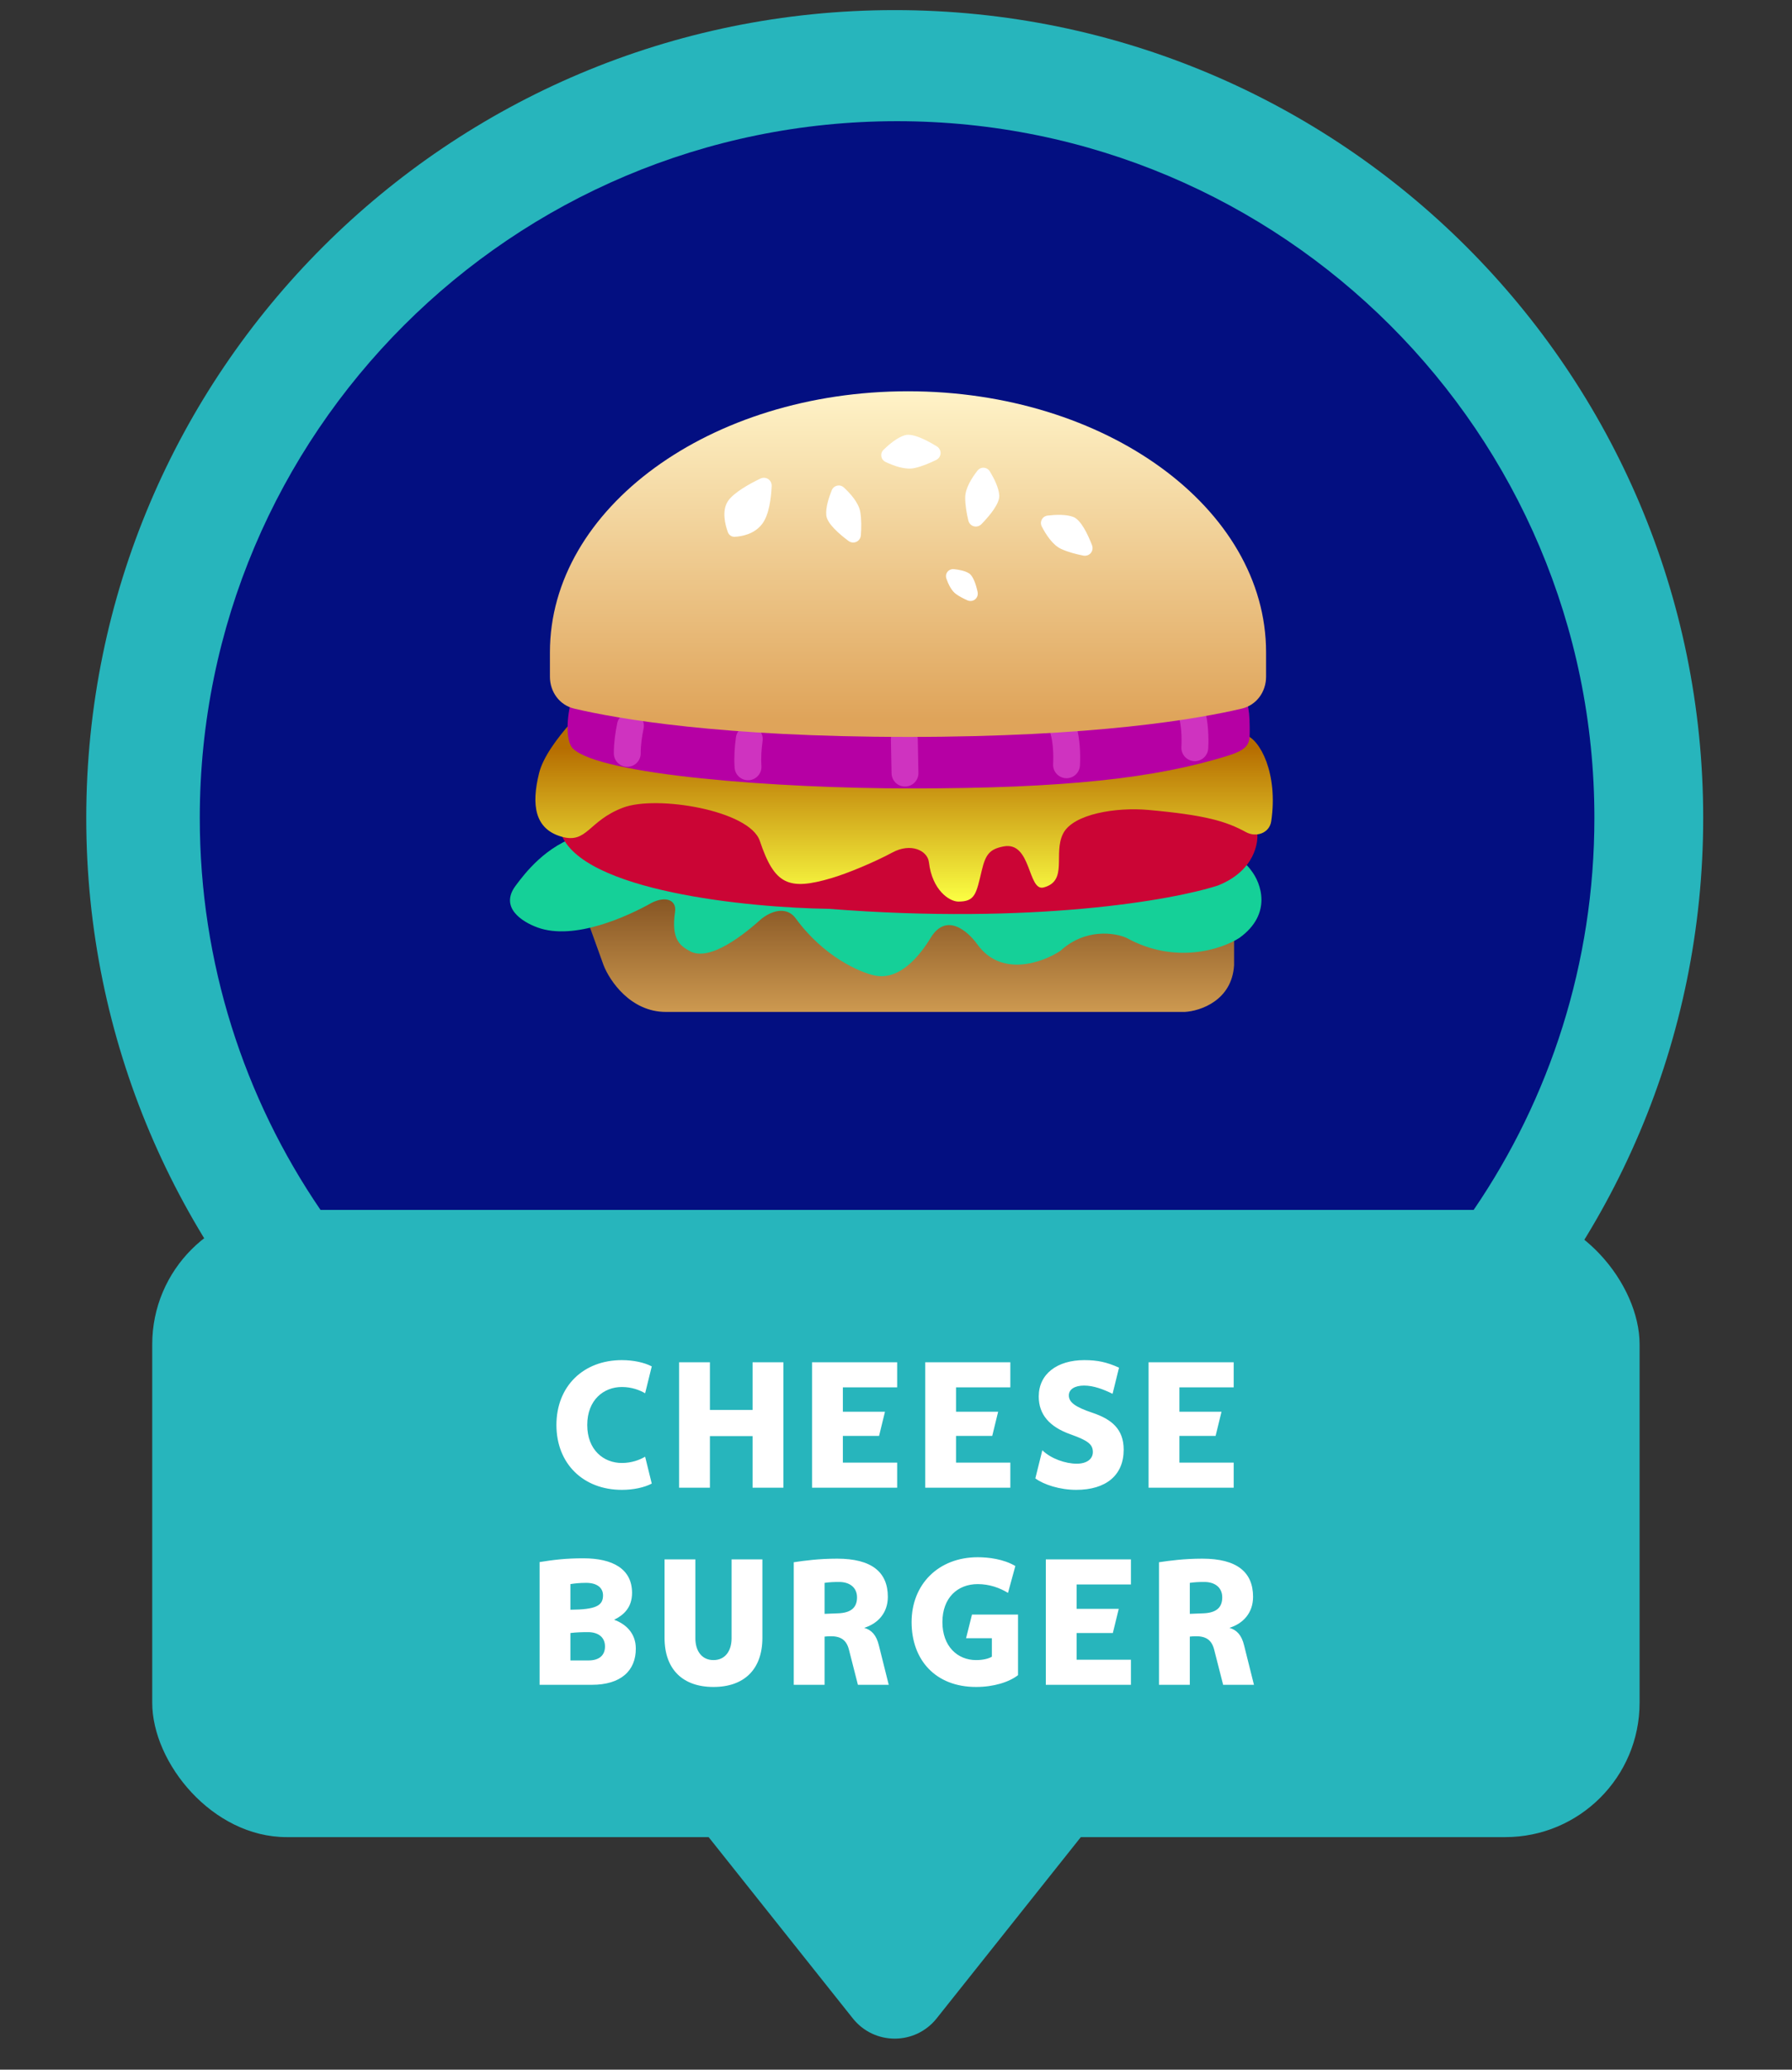 <svg width="200" height="231" viewBox="0 0 200 231" fill="none" xmlns="http://www.w3.org/2000/svg">
<rect x="0" y="0" width="200" height="231" fill="#333333" stroke="none"/>
<path fill-rule="evenodd" clip-rule="evenodd" d="M99.858 181.457C149.691 181.457 190.089 141.089 190.089 91.292C190.089 41.496 149.691 1.128 99.858 1.128C50.025 1.128 9.627 41.496 9.627 91.292C9.627 141.089 50.025 181.457 99.858 181.457ZM121.155 204.384L104.538 225.278C102.14 228.293 97.575 228.293 95.178 225.278L78.561 204.384H121.155Z" fill="#27B5BC"/>
<path fill-rule="evenodd" clip-rule="evenodd" d="M164.467 135.049C172.973 122.583 177.946 107.518 177.946 91.292C177.946 48.343 143.102 13.526 100.121 13.526C57.14 13.526 22.297 48.343 22.297 91.292C22.297 107.518 27.27 122.583 35.776 135.049H164.467Z" fill="#030F81"/>
<rect x="16.99" y="135.048" width="166" height="70" rx="15" fill="#27B5BC"/>
<path d="M69.401 166.288C70.681 166.288 71.901 166.028 72.741 165.588L72.001 162.588C71.381 162.948 70.501 163.288 69.401 163.288C67.381 163.288 65.541 161.848 65.541 159.048C65.541 156.248 67.381 154.808 69.401 154.808C70.501 154.808 71.381 155.148 72.001 155.508L72.741 152.508C71.901 152.068 70.681 151.808 69.401 151.808C65.121 151.808 62.101 154.708 62.101 159.048C62.101 163.388 65.121 166.288 69.401 166.288ZM83.992 157.368H79.232V152.048H75.792V166.048H79.232V160.288H83.992V166.048H87.432V152.048H83.992V157.368ZM100.13 152.048H90.63V166.048H100.13V163.248H94.07V160.268H98.11L98.77 157.568H94.07V154.848H100.13V152.048ZM112.76 152.048H103.26V166.048H112.76V163.248H106.7V160.268H110.74L111.4 157.568H106.7V154.848H112.76V152.048ZM120.111 166.288C123.451 166.288 125.411 164.648 125.411 161.808C125.411 159.508 124.071 158.408 121.931 157.688C120.031 157.048 119.291 156.528 119.291 155.748C119.291 155.048 119.971 154.648 120.991 154.648C122.031 154.648 123.111 155.048 124.171 155.568L124.891 152.648C123.511 152.028 122.491 151.808 121.011 151.808C117.991 151.808 115.931 153.348 115.931 155.868C115.931 157.868 117.111 159.248 119.471 160.088C121.431 160.788 121.971 161.208 121.971 162.068C121.971 162.848 121.291 163.368 120.171 163.368C118.911 163.368 117.291 162.808 116.331 161.868L115.551 165.008C116.491 165.708 118.291 166.288 120.111 166.288ZM137.689 152.048H128.189V166.048H137.689V163.248H131.629V160.268H135.669L136.329 157.568H131.629V154.848H137.689V152.048ZM68.542 180.788C69.602 180.268 70.542 179.428 70.542 177.788C70.542 175.108 68.382 173.928 65.102 173.928C63.162 173.928 61.842 174.088 60.222 174.348V188.048H66.042C69.282 188.048 70.962 186.488 70.962 184.008C70.962 182.268 69.822 181.248 68.542 180.788ZM65.422 176.668C66.622 176.668 67.302 177.208 67.302 178.068C67.302 179.228 66.482 179.648 63.662 179.668V176.808C64.142 176.728 64.722 176.668 65.422 176.668ZM63.662 185.328V182.268C64.282 182.188 64.942 182.168 65.622 182.168C66.762 182.168 67.522 182.728 67.522 183.768C67.522 184.748 66.882 185.328 65.682 185.328H63.662ZM79.628 188.288C83.068 188.288 85.088 186.308 85.088 182.808V174.048H81.648V182.868C81.648 184.188 80.988 185.288 79.628 185.288C78.268 185.288 77.608 184.188 77.608 182.868V174.048H74.168V182.808C74.168 186.308 76.188 188.288 79.628 188.288ZM98.089 183.648C97.809 182.488 97.269 181.928 96.449 181.688C97.949 181.228 99.089 180.048 99.089 178.228C99.089 175.468 97.289 173.968 93.429 173.968C91.389 173.968 89.789 174.188 88.589 174.368V188.048H92.029V182.668C93.629 182.488 94.429 182.868 94.749 184.128L95.749 188.048H99.189L98.089 183.648ZM92.029 180.128V176.668C92.589 176.588 93.049 176.568 93.649 176.568C94.809 176.568 95.649 177.168 95.649 178.288C95.649 179.388 95.029 180.008 93.549 180.068L92.029 180.128ZM108.94 188.288C110.9 188.288 112.62 187.748 113.62 186.968V180.208H108.48L107.82 182.848H110.7V184.908C110.34 185.128 109.72 185.288 108.94 185.288C106.86 185.288 105.18 183.748 105.18 181.048C105.18 178.348 106.86 176.808 109.12 176.808C110.44 176.808 111.58 177.228 112.5 177.788L113.32 174.788C112 174.008 110.32 173.808 109.12 173.808C104.74 173.808 101.74 176.828 101.74 181.048C101.74 185.268 104.4 188.288 108.94 188.288ZM126.221 174.048H116.721V188.048H126.221V185.248H120.161V182.268H124.201L124.861 179.568H120.161V176.848H126.221V174.048ZM138.851 183.648C138.571 182.488 138.031 181.928 137.211 181.688C138.711 181.228 139.851 180.048 139.851 178.228C139.851 175.468 138.051 173.968 134.191 173.968C132.151 173.968 130.551 174.188 129.351 174.368V188.048H132.791V182.668C134.391 182.488 135.191 182.868 135.511 184.128L136.511 188.048H139.951L138.851 183.648ZM132.791 180.128V176.668C133.351 176.588 133.811 176.568 134.411 176.568C135.571 176.568 136.411 177.168 136.411 178.288C136.411 179.388 135.791 180.008 134.311 180.068L132.791 180.128Z" fill="white"/>
<path d="M65.167 101.635C64.472 98.851 65.167 97.865 67.361 97.865L134.257 100.765C137.5 100.765 137.925 102.698 137.732 103.665V107.724C137.5 111.668 133.967 112.848 132.229 112.944H74.311C70.373 112.944 68.037 109.464 67.361 107.724L65.167 101.635Z" fill="url(#paint0_linear)"/>
<path d="M139.63 97.14C138.009 94.82 134.514 95.11 132.97 95.545L64.771 93.225C60.948 94.385 58.611 97.416 57.531 98.88C55.758 101.282 58.226 102.876 59.993 103.52C64.105 105.017 70.08 102.263 72.735 100.765C74.356 99.953 75.531 100.496 75.341 101.78C74.871 104.954 75.997 105.578 76.934 106.13C79.193 107.46 83.16 104.196 85.042 102.505C86.432 101.461 87.927 101.297 88.807 102.505C91.935 106.797 95.999 108.546 97.64 108.884C100.483 109.471 102.744 106.528 103.866 104.68C105.626 101.78 108.05 103.971 109.078 105.405C111.743 109.116 116.366 107.435 118.345 106.13C121.125 103.578 124.427 104.1 125.73 104.68C131.174 107.696 136.396 105.936 138.327 104.68C142.034 102.012 140.74 98.542 139.63 97.14Z" fill="#15D098"/>
<path d="M140.29 92.666C140.116 90.288 138.094 89.114 137.104 88.824C114.632 86.678 83.675 86.915 71.005 87.301C67.24 87.417 64.61 88.365 63.765 88.824C61.97 89.868 62.245 92.062 62.607 93.029C64.924 99.466 83.506 101.317 92.507 101.438C115.385 103.236 130.999 100.447 135.946 98.828C140 97.204 140.531 94.043 140.29 92.666Z" fill="#CB0535"/>
<path d="M141.875 91.672C142.666 86.339 140.635 82.503 138.989 82.029L128.399 79.749L83.599 77.783H66.555C66.555 77.783 61.056 82.692 60.166 86.288C59.276 89.883 59.704 92.511 62.629 93.371C65.554 94.231 65.609 91.622 69.557 90.136C73.281 88.735 83.651 90.428 84.803 93.86C86.44 98.733 87.977 99.442 92.842 97.997C94.601 97.475 97.566 96.244 99.61 95.143C101.654 94.042 103.521 94.925 103.676 96.244C104.037 99.34 105.943 100.629 106.966 100.629C108.846 100.629 108.954 99.744 109.569 97.167C109.994 95.386 110.43 94.781 111.991 94.475C115.136 93.86 114.687 99.518 116.474 99.052C119.233 98.333 117.522 95.283 118.643 93.052C119.764 90.821 124.624 90.081 128.152 90.398C134.489 90.969 136.824 91.651 139.053 92.873C140.211 93.507 141.681 92.978 141.875 91.672Z" fill="url(#paint1_linear)"/>
<path d="M139.473 81.149C139.473 76.5 137.991 77.287 136.375 76.5C129.142 72.975 85.218 75.797 72.75 76.5C69.045 76.71 64.363 76.618 63.926 77.75C63.296 79.382 63.018 82.625 63.926 83.532C66.9 86.502 86.75 88 101.625 88C118.75 88 129 86.875 137.093 84.329C139.667 83.519 139.473 82.793 139.473 81.149Z" fill="#B600A4"/>
<path d="M83.624 82.493C83.491 83.491 83.408 84.479 83.485 85.586" stroke="#CF33C0" stroke-width="3" stroke-linecap="round"/>
<path d="M100.93 82.548C100.956 83.893 100.978 84.968 101.004 86.29" stroke="#CF33C0" stroke-width="3" stroke-linecap="round"/>
<path d="M118.699 81.55C119.032 82.626 119.096 84.252 119.032 85.36" stroke="#CF33C0" stroke-width="3" stroke-linecap="round"/>
<path d="M133.016 79.645C133.348 80.721 133.412 82.347 133.348 83.455" stroke="#CF33C0" stroke-width="3" stroke-linecap="round"/>
<path d="M70.36 81.01C70.159 81.996 70.008 82.977 70.008 84.086" stroke="#CF33C0" stroke-width="3" stroke-linecap="round"/>
<path d="M101.339 43.672C79.267 43.672 61.375 56.717 61.375 72.808V75.53C61.375 77.221 62.446 78.706 64.092 79.093C68.897 80.225 80.417 82.25 101.339 82.25C122.261 82.25 133.782 80.225 138.587 79.093C140.232 78.706 141.303 77.221 141.303 75.53V72.808C141.303 56.717 123.411 43.672 101.339 43.672Z" fill="url(#paint2_linear)"/>
<path d="M81.244 55.932C81.869 54.991 83.622 54.019 84.848 53.423C85.467 53.123 86.154 53.564 86.124 54.253C86.066 55.563 85.841 57.46 85.061 58.481C84.18 59.635 82.776 59.874 82.002 59.913C81.655 59.931 81.35 59.718 81.231 59.39C80.94 58.584 80.529 57.01 81.244 55.932Z" fill="white"/>
<path d="M92.222 57.535C92.32 58.441 93.653 59.597 94.688 60.368C95.257 60.791 96.026 60.443 96.078 59.736C96.137 58.944 96.156 57.962 96.011 57.131C95.832 56.11 94.907 55.082 94.188 54.417C93.742 54.004 93.056 54.162 92.828 54.725C92.497 55.542 92.13 56.679 92.222 57.535Z" fill="white"/>
<path d="M119.799 57.703C120.647 58.038 121.406 59.635 121.873 60.839C122.128 61.5 121.59 62.147 120.896 62.011C120.118 61.858 119.166 61.616 118.405 61.255C117.469 60.812 116.724 59.644 116.274 58.773C115.996 58.233 116.33 57.616 116.931 57.544C117.806 57.441 118.999 57.387 119.799 57.703Z" fill="white"/>
<path d="M111.525 55.305C111.573 56.217 110.443 57.568 109.545 58.493C109.051 59.001 108.235 58.779 108.071 58.089C107.887 57.315 107.712 56.347 107.724 55.504C107.738 54.468 108.485 53.306 109.089 52.535C109.464 52.056 110.167 52.105 110.481 52.625C110.938 53.381 111.48 54.446 111.525 55.305Z" fill="white"/>
<path d="M108.144 63.989C108.615 64.286 108.92 65.221 109.105 66.054C109.258 66.746 108.607 67.285 107.96 66.999C107.529 66.809 107.069 66.573 106.697 66.302C106.186 65.931 105.841 65.208 105.626 64.587C105.427 64.013 105.872 63.464 106.474 63.526C107.047 63.586 107.709 63.715 108.144 63.989Z" fill="white"/>
<path d="M101.002 48.573C101.88 48.326 103.448 49.138 104.546 49.815C105.148 50.186 105.11 51.028 104.475 51.34C103.763 51.69 102.86 52.075 102.035 52.248C101.022 52.462 99.724 51.983 98.841 51.562C98.294 51.301 98.187 50.608 98.623 50.186C99.257 49.573 100.175 48.806 101.002 48.573Z" fill="white"/>
<defs>
<linearGradient id="paint0_linear" x1="101.339" y1="97.865" x2="101.339" y2="112.944" gradientUnits="userSpaceOnUse">
<stop stop-color="#78481B"/>
<stop offset="1" stop-color="#CD9950"/>
</linearGradient>
<linearGradient id="paint1_linear" x1="100.902" y1="83.475" x2="100.902" y2="100.629" gradientUnits="userSpaceOnUse">
<stop stop-color="#B66D01"/>
<stop offset="1" stop-color="#FBFF43"/>
</linearGradient>
<linearGradient id="paint2_linear" x1="101.339" y1="43.672" x2="101.339" y2="80.25" gradientUnits="userSpaceOnUse">
<stop stop-color="#FFF3C8"/>
<stop offset="1" stop-color="#DFA45A"/>
</linearGradient>
</defs>
</svg>
